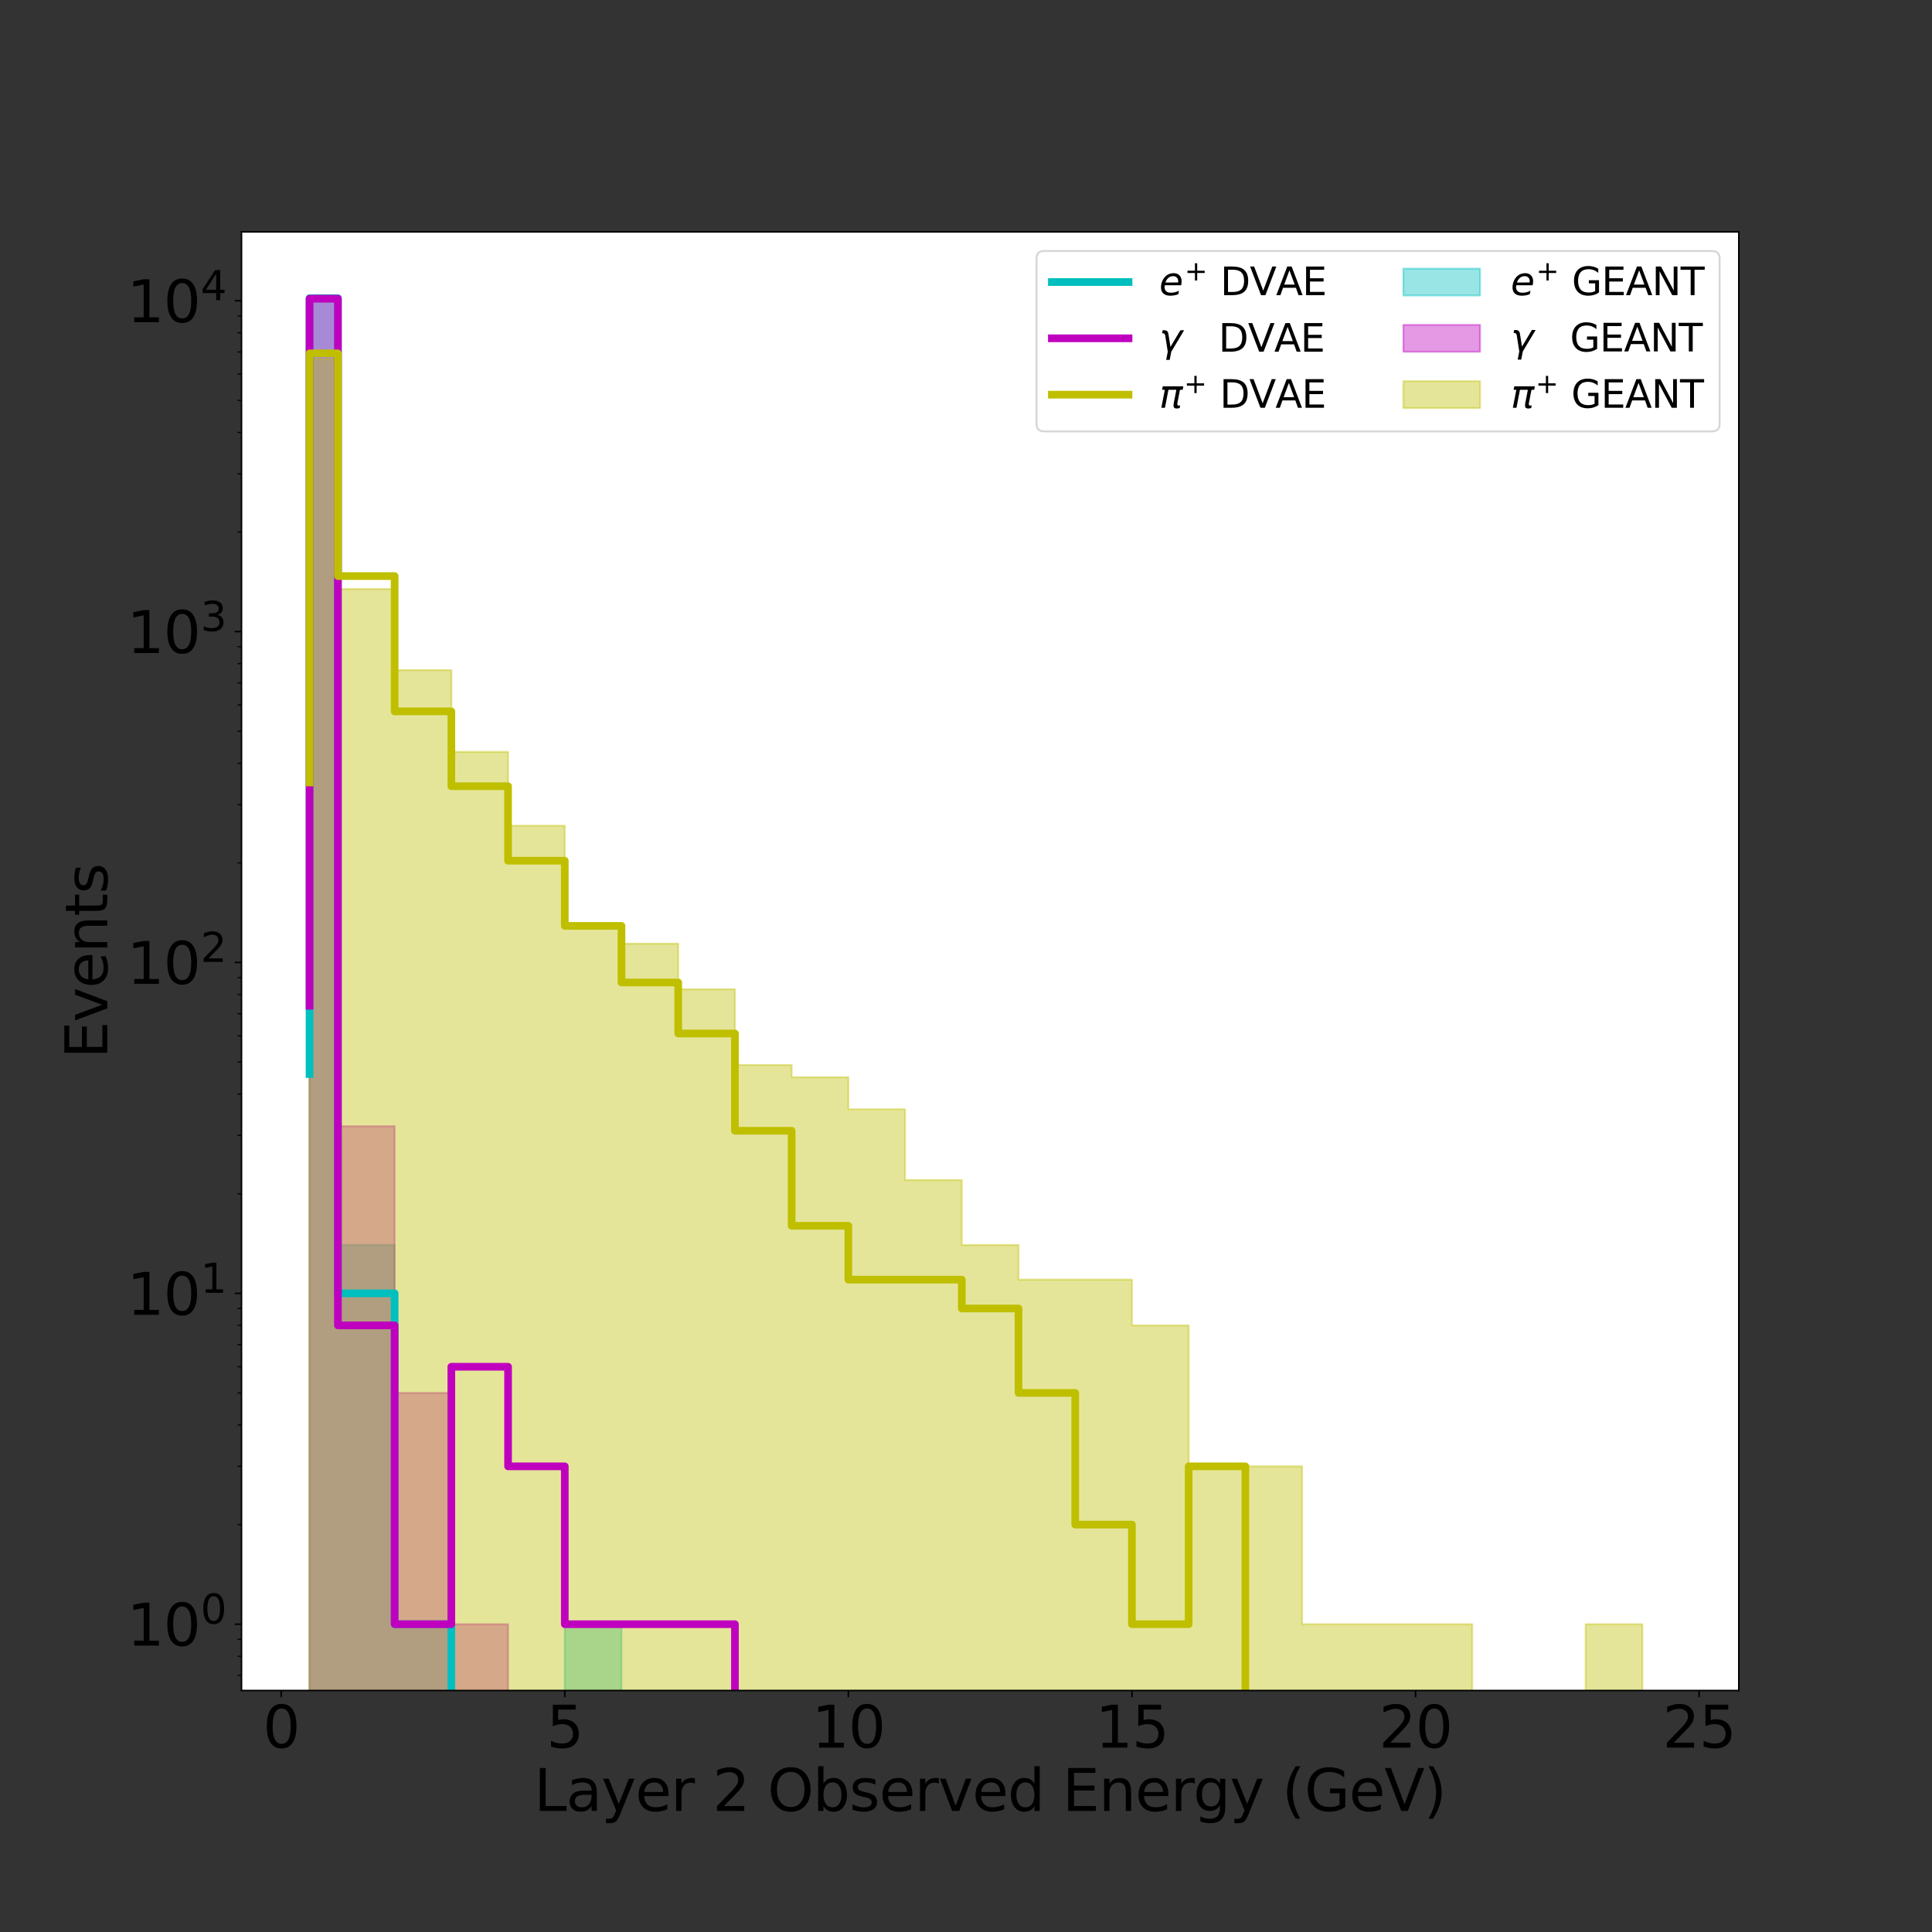 <?xml version="1.0" encoding="utf-8" standalone="no"?>
<!DOCTYPE svg PUBLIC "-//W3C//DTD SVG 1.1//EN"
  "http://www.w3.org/Graphics/SVG/1.1/DTD/svg11.dtd">
<svg height="1008pt" version="1.1" viewBox="0 0 1008 1008" width="1008pt" xmlns="http://www.w3.org/2000/svg" xmlns:xlink="http://www.w3.org/1999/xlink">
 <rect x="0" y="0" width="1008" height="1008" fill="#333333" stroke="none"/>
 <defs>
  <style type="text/css">*{stroke-linecap:butt;stroke-linejoin:round;}</style>
 </defs>
 <g id="figure_1">
  <g id="patch_1">
   <path d="M 0 1008 
L 1008 1008 
L 1008 0 
L 0 0 
z
" style="fill:none;"/>
  </g>
  <g id="axes_1">
   <g id="patch_2">
    <path d="M 126 882 
L 907.2 882 
L 907.2 120.96 
L 126 120.96 
z
" style="fill:#ffffff;"/>
   </g>
   <g id="PolyCollection_1">
    <path clip-path="url(#p65c994b38b)" d="M 161.509 173471.159 
L 161.509 173471.159 
L 161.509 173471.159 
L 161.509 157.032 
L 176.305 157.032 
L 176.305 649.558 
L 205.895 649.558 
L 205.895 847.407 
L 235.486 847.407 
L 235.486 173471.159 
L 265.077 173471.159 
L 265.077 173471.159 
L 294.668 173471.159 
L 294.668 847.407 
L 324.259 847.407 
L 324.259 173471.159 
L 353.85 173471.159 
L 353.85 173471.159 
L 383.441 173471.159 
L 383.441 173471.159 
L 413.032 173471.159 
L 413.032 173471.159 
L 442.623 173471.159 
L 442.623 173471.159 
L 472.214 173471.159 
L 472.214 173471.159 
L 501.805 173471.159 
L 501.805 173471.159 
L 531.395 173471.159 
L 531.395 173471.159 
L 560.986 173471.159 
L 560.986 173471.159 
L 590.577 173471.159 
L 590.577 173471.159 
L 620.168 173471.159 
L 620.168 173471.159 
L 649.759 173471.159 
L 649.759 173471.159 
L 679.35 173471.159 
L 679.35 173471.159 
L 708.941 173471.159 
L 708.941 173471.159 
L 738.532 173471.159 
L 738.532 173471.159 
L 768.123 173471.159 
L 768.123 173471.159 
L 797.714 173471.159 
L 797.714 173471.159 
L 827.305 173471.159 
L 827.305 173471.159 
L 856.895 173471.159 
L 856.895 173471.159 
L 871.691 173471.159 
L 871.691 173471.159 
L 871.691 173471.159 
L 871.691 173471.159 
L 871.691 173471.159 
L 871.691 173471.159 
L 871.691 173471.159 
L 856.895 173471.159 
L 856.895 173471.159 
L 827.305 173471.159 
L 827.305 173471.159 
L 797.714 173471.159 
L 797.714 173471.159 
L 768.123 173471.159 
L 768.123 173471.159 
L 738.532 173471.159 
L 738.532 173471.159 
L 708.941 173471.159 
L 708.941 173471.159 
L 679.35 173471.159 
L 679.35 173471.159 
L 649.759 173471.159 
L 649.759 173471.159 
L 620.168 173471.159 
L 620.168 173471.159 
L 590.577 173471.159 
L 590.577 173471.159 
L 560.986 173471.159 
L 560.986 173471.159 
L 531.395 173471.159 
L 531.395 173471.159 
L 501.805 173471.159 
L 501.805 173471.159 
L 472.214 173471.159 
L 472.214 173471.159 
L 442.623 173471.159 
L 442.623 173471.159 
L 413.032 173471.159 
L 413.032 173471.159 
L 383.441 173471.159 
L 383.441 173471.159 
L 353.85 173471.159 
L 353.85 173471.159 
L 324.259 173471.159 
L 324.259 173471.159 
L 294.668 173471.159 
L 294.668 173471.159 
L 265.077 173471.159 
L 265.077 173471.159 
L 235.486 173471.159 
L 235.486 173471.159 
L 205.895 173471.159 
L 205.895 173471.159 
L 176.305 173471.159 
L 176.305 173471.159 
L 161.509 173471.159 
L 161.509 173471.159 
L 161.509 173471.159 
z
" style="fill:#00bfbf;fill-opacity:0.4;stroke:#00bfbf;stroke-opacity:0.4;"/>
   </g>
   <g id="PolyCollection_2">
    <path clip-path="url(#p65c994b38b)" d="M 161.509 173471.159 
L 161.509 173471.159 
L 161.509 173471.159 
L 161.509 157.198 
L 176.305 157.198 
L 176.305 587.583 
L 205.895 587.583 
L 205.895 726.748 
L 235.486 726.748 
L 235.486 847.407 
L 265.077 847.407 
L 265.077 173471.159 
L 294.668 173471.159 
L 294.668 173471.159 
L 324.259 173471.159 
L 324.259 173471.159 
L 353.85 173471.159 
L 353.85 173471.159 
L 383.441 173471.159 
L 383.441 173471.159 
L 413.032 173471.159 
L 413.032 173471.159 
L 442.623 173471.159 
L 442.623 173471.159 
L 472.214 173471.159 
L 472.214 173471.159 
L 501.805 173471.159 
L 501.805 173471.159 
L 531.395 173471.159 
L 531.395 173471.159 
L 560.986 173471.159 
L 560.986 173471.159 
L 590.577 173471.159 
L 590.577 173471.159 
L 620.168 173471.159 
L 620.168 173471.159 
L 649.759 173471.159 
L 649.759 173471.159 
L 679.35 173471.159 
L 679.35 173471.159 
L 708.941 173471.159 
L 708.941 173471.159 
L 738.532 173471.159 
L 738.532 173471.159 
L 768.123 173471.159 
L 768.123 173471.159 
L 797.714 173471.159 
L 797.714 173471.159 
L 827.305 173471.159 
L 827.305 173471.159 
L 856.895 173471.159 
L 856.895 173471.159 
L 871.691 173471.159 
L 871.691 173471.159 
L 871.691 173471.159 
L 871.691 173471.159 
L 871.691 173471.159 
L 871.691 173471.159 
L 871.691 173471.159 
L 856.895 173471.159 
L 856.895 173471.159 
L 827.305 173471.159 
L 827.305 173471.159 
L 797.714 173471.159 
L 797.714 173471.159 
L 768.123 173471.159 
L 768.123 173471.159 
L 738.532 173471.159 
L 738.532 173471.159 
L 708.941 173471.159 
L 708.941 173471.159 
L 679.35 173471.159 
L 679.35 173471.159 
L 649.759 173471.159 
L 649.759 173471.159 
L 620.168 173471.159 
L 620.168 173471.159 
L 590.577 173471.159 
L 590.577 173471.159 
L 560.986 173471.159 
L 560.986 173471.159 
L 531.395 173471.159 
L 531.395 173471.159 
L 501.805 173471.159 
L 501.805 173471.159 
L 472.214 173471.159 
L 472.214 173471.159 
L 442.623 173471.159 
L 442.623 173471.159 
L 413.032 173471.159 
L 413.032 173471.159 
L 383.441 173471.159 
L 383.441 173471.159 
L 353.85 173471.159 
L 353.85 173471.159 
L 324.259 173471.159 
L 324.259 173471.159 
L 294.668 173471.159 
L 294.668 173471.159 
L 265.077 173471.159 
L 265.077 173471.159 
L 235.486 173471.159 
L 235.486 173471.159 
L 205.895 173471.159 
L 205.895 173471.159 
L 176.305 173471.159 
L 176.305 173471.159 
L 161.509 173471.159 
L 161.509 173471.159 
L 161.509 173471.159 
z
" style="fill:#bf00bf;fill-opacity:0.4;stroke:#bf00bf;stroke-opacity:0.4;"/>
   </g>
   <g id="PolyCollection_3">
    <path clip-path="url(#p65c994b38b)" d="M 161.509 173471.159 
L 161.509 173471.159 
L 161.509 173471.159 
L 161.509 187.329 
L 176.305 187.329 
L 176.305 307.315 
L 205.895 307.315 
L 205.895 349.619 
L 235.486 349.619 
L 235.486 392.287 
L 265.077 392.287 
L 265.077 430.814 
L 294.668 430.814 
L 294.668 482.49 
L 324.259 482.49 
L 324.259 492.337 
L 353.85 492.337 
L 353.85 516.129 
L 383.441 516.129 
L 383.441 555.639 
L 413.032 555.639 
L 413.032 562.024 
L 442.623 562.024 
L 442.623 578.752 
L 472.214 578.752 
L 472.214 615.673 
L 501.805 615.673 
L 501.805 649.558 
L 531.395 649.558 
L 531.395 667.638 
L 560.986 667.638 
L 560.986 667.638 
L 590.577 667.638 
L 590.577 691.512 
L 620.168 691.512 
L 620.168 765.045 
L 649.759 765.045 
L 649.759 765.045 
L 679.35 765.045 
L 679.35 847.407 
L 708.941 847.407 
L 708.941 847.407 
L 738.532 847.407 
L 738.532 847.407 
L 768.123 847.407 
L 768.123 173471.159 
L 797.714 173471.159 
L 797.714 173471.159 
L 827.305 173471.159 
L 827.305 847.407 
L 856.895 847.407 
L 856.895 173471.159 
L 871.691 173471.159 
L 871.691 173471.159 
L 871.691 173471.159 
L 871.691 173471.159 
L 871.691 173471.159 
L 871.691 173471.159 
L 871.691 173471.159 
L 856.895 173471.159 
L 856.895 173471.159 
L 827.305 173471.159 
L 827.305 173471.159 
L 797.714 173471.159 
L 797.714 173471.159 
L 768.123 173471.159 
L 768.123 173471.159 
L 738.532 173471.159 
L 738.532 173471.159 
L 708.941 173471.159 
L 708.941 173471.159 
L 679.35 173471.159 
L 679.35 173471.159 
L 649.759 173471.159 
L 649.759 173471.159 
L 620.168 173471.159 
L 620.168 173471.159 
L 590.577 173471.159 
L 590.577 173471.159 
L 560.986 173471.159 
L 560.986 173471.159 
L 531.395 173471.159 
L 531.395 173471.159 
L 501.805 173471.159 
L 501.805 173471.159 
L 472.214 173471.159 
L 472.214 173471.159 
L 442.623 173471.159 
L 442.623 173471.159 
L 413.032 173471.159 
L 413.032 173471.159 
L 383.441 173471.159 
L 383.441 173471.159 
L 353.85 173471.159 
L 353.85 173471.159 
L 324.259 173471.159 
L 324.259 173471.159 
L 294.668 173471.159 
L 294.668 173471.159 
L 265.077 173471.159 
L 265.077 173471.159 
L 235.486 173471.159 
L 235.486 173471.159 
L 205.895 173471.159 
L 205.895 173471.159 
L 176.305 173471.159 
L 176.305 173471.159 
L 161.509 173471.159 
L 161.509 173471.159 
L 161.509 173471.159 
z
" style="fill:#bfbf00;fill-opacity:0.4;stroke:#bfbf00;stroke-opacity:0.4;"/>
   </g>
   <g id="matplotlib.axis_1">
    <g id="xtick_1">
     <g id="line2d_1">
      <defs>
       <path d="M 0 0 
L 0 3.5 
" id="m368db0ee01" style="stroke:#000000;stroke-width:0.8;"/>
      </defs>
      <g>
       <use style="stroke:#000000;stroke-width:0.8;" x="146.714" xlink:href="#m368db0ee01" y="882"/>
      </g>
     </g>
     <g id="text_1">
      <!-- 0 -->
      <g transform="translate(137.17 911.795)scale(0.3 -0.3)">
       <defs>
        <path d="M 2034 4250 
Q 1547 4250 1301 3770 
Q 1056 3291 1056 2328 
Q 1056 1369 1301 889 
Q 1547 409 2034 409 
Q 2525 409 2770 889 
Q 3016 1369 3016 2328 
Q 3016 3291 2770 3770 
Q 2525 4250 2034 4250 
z
M 2034 4750 
Q 2819 4750 3233 4129 
Q 3647 3509 3647 2328 
Q 3647 1150 3233 529 
Q 2819 -91 2034 -91 
Q 1250 -91 836 529 
Q 422 1150 422 2328 
Q 422 3509 836 4129 
Q 1250 4750 2034 4750 
z
" id="DejaVuSans-30" transform="scale(0.016)"/>
       </defs>
       <use xlink:href="#DejaVuSans-30"/>
      </g>
     </g>
    </g>
    <g id="xtick_2">
     <g id="line2d_2">
      <g>
       <use style="stroke:#000000;stroke-width:0.8;" x="294.668" xlink:href="#m368db0ee01" y="882"/>
      </g>
     </g>
     <g id="text_2">
      <!-- 5 -->
      <g transform="translate(285.124 911.795)scale(0.3 -0.3)">
       <defs>
        <path d="M 691 4666 
L 3169 4666 
L 3169 4134 
L 1269 4134 
L 1269 2991 
Q 1406 3038 1543 3061 
Q 1681 3084 1819 3084 
Q 2600 3084 3056 2656 
Q 3513 2228 3513 1497 
Q 3513 744 3044 326 
Q 2575 -91 1722 -91 
Q 1428 -91 1123 -41 
Q 819 9 494 109 
L 494 744 
Q 775 591 1075 516 
Q 1375 441 1709 441 
Q 2250 441 2565 725 
Q 2881 1009 2881 1497 
Q 2881 1984 2565 2268 
Q 2250 2553 1709 2553 
Q 1456 2553 1204 2497 
Q 953 2441 691 2322 
L 691 4666 
z
" id="DejaVuSans-35" transform="scale(0.016)"/>
       </defs>
       <use xlink:href="#DejaVuSans-35"/>
      </g>
     </g>
    </g>
    <g id="xtick_3">
     <g id="line2d_3">
      <g>
       <use style="stroke:#000000;stroke-width:0.8;" x="442.623" xlink:href="#m368db0ee01" y="882"/>
      </g>
     </g>
     <g id="text_3">
      <!-- 10 -->
      <g transform="translate(423.535 911.795)scale(0.3 -0.3)">
       <defs>
        <path d="M 794 531 
L 1825 531 
L 1825 4091 
L 703 3866 
L 703 4441 
L 1819 4666 
L 2450 4666 
L 2450 531 
L 3481 531 
L 3481 0 
L 794 0 
L 794 531 
z
" id="DejaVuSans-31" transform="scale(0.016)"/>
       </defs>
       <use xlink:href="#DejaVuSans-31"/>
       <use x="63.623" xlink:href="#DejaVuSans-30"/>
      </g>
     </g>
    </g>
    <g id="xtick_4">
     <g id="line2d_4">
      <g>
       <use style="stroke:#000000;stroke-width:0.8;" x="590.577" xlink:href="#m368db0ee01" y="882"/>
      </g>
     </g>
     <g id="text_4">
      <!-- 15 -->
      <g transform="translate(571.49 911.795)scale(0.3 -0.3)">
       <use xlink:href="#DejaVuSans-31"/>
       <use x="63.623" xlink:href="#DejaVuSans-35"/>
      </g>
     </g>
    </g>
    <g id="xtick_5">
     <g id="line2d_5">
      <g>
       <use style="stroke:#000000;stroke-width:0.8;" x="738.532" xlink:href="#m368db0ee01" y="882"/>
      </g>
     </g>
     <g id="text_5">
      <!-- 20 -->
      <g transform="translate(719.444 911.795)scale(0.3 -0.3)">
       <defs>
        <path d="M 1228 531 
L 3431 531 
L 3431 0 
L 469 0 
L 469 531 
Q 828 903 1448 1529 
Q 2069 2156 2228 2338 
Q 2531 2678 2651 2914 
Q 2772 3150 2772 3378 
Q 2772 3750 2511 3984 
Q 2250 4219 1831 4219 
Q 1534 4219 1204 4116 
Q 875 4013 500 3803 
L 500 4441 
Q 881 4594 1212 4672 
Q 1544 4750 1819 4750 
Q 2544 4750 2975 4387 
Q 3406 4025 3406 3419 
Q 3406 3131 3298 2873 
Q 3191 2616 2906 2266 
Q 2828 2175 2409 1742 
Q 1991 1309 1228 531 
z
" id="DejaVuSans-32" transform="scale(0.016)"/>
       </defs>
       <use xlink:href="#DejaVuSans-32"/>
       <use x="63.623" xlink:href="#DejaVuSans-30"/>
      </g>
     </g>
    </g>
    <g id="xtick_6">
     <g id="line2d_6">
      <g>
       <use style="stroke:#000000;stroke-width:0.8;" x="886.486" xlink:href="#m368db0ee01" y="882"/>
      </g>
     </g>
     <g id="text_6">
      <!-- 25 -->
      <g transform="translate(867.399 911.795)scale(0.3 -0.3)">
       <use xlink:href="#DejaVuSans-32"/>
       <use x="63.623" xlink:href="#DejaVuSans-35"/>
      </g>
     </g>
    </g>
    <g id="text_7">
     <!-- Layer 2 Observed Energy (GeV) -->
     <g transform="translate(278.655 944.83)scale(0.3 -0.3)">
      <defs>
       <path d="M 628 4666 
L 1259 4666 
L 1259 531 
L 3531 531 
L 3531 0 
L 628 0 
L 628 4666 
z
" id="DejaVuSans-4c" transform="scale(0.016)"/>
       <path d="M 2194 1759 
Q 1497 1759 1228 1600 
Q 959 1441 959 1056 
Q 959 750 1161 570 
Q 1363 391 1709 391 
Q 2188 391 2477 730 
Q 2766 1069 2766 1631 
L 2766 1759 
L 2194 1759 
z
M 3341 1997 
L 3341 0 
L 2766 0 
L 2766 531 
Q 2569 213 2275 61 
Q 1981 -91 1556 -91 
Q 1019 -91 701 211 
Q 384 513 384 1019 
Q 384 1609 779 1909 
Q 1175 2209 1959 2209 
L 2766 2209 
L 2766 2266 
Q 2766 2663 2505 2880 
Q 2244 3097 1772 3097 
Q 1472 3097 1187 3025 
Q 903 2953 641 2809 
L 641 3341 
Q 956 3463 1253 3523 
Q 1550 3584 1831 3584 
Q 2591 3584 2966 3190 
Q 3341 2797 3341 1997 
z
" id="DejaVuSans-61" transform="scale(0.016)"/>
       <path d="M 2059 -325 
Q 1816 -950 1584 -1140 
Q 1353 -1331 966 -1331 
L 506 -1331 
L 506 -850 
L 844 -850 
Q 1081 -850 1212 -737 
Q 1344 -625 1503 -206 
L 1606 56 
L 191 3500 
L 800 3500 
L 1894 763 
L 2988 3500 
L 3597 3500 
L 2059 -325 
z
" id="DejaVuSans-79" transform="scale(0.016)"/>
       <path d="M 3597 1894 
L 3597 1613 
L 953 1613 
Q 991 1019 1311 708 
Q 1631 397 2203 397 
Q 2534 397 2845 478 
Q 3156 559 3463 722 
L 3463 178 
Q 3153 47 2828 -22 
Q 2503 -91 2169 -91 
Q 1331 -91 842 396 
Q 353 884 353 1716 
Q 353 2575 817 3079 
Q 1281 3584 2069 3584 
Q 2775 3584 3186 3129 
Q 3597 2675 3597 1894 
z
M 3022 2063 
Q 3016 2534 2758 2815 
Q 2500 3097 2075 3097 
Q 1594 3097 1305 2825 
Q 1016 2553 972 2059 
L 3022 2063 
z
" id="DejaVuSans-65" transform="scale(0.016)"/>
       <path d="M 2631 2963 
Q 2534 3019 2420 3045 
Q 2306 3072 2169 3072 
Q 1681 3072 1420 2755 
Q 1159 2438 1159 1844 
L 1159 0 
L 581 0 
L 581 3500 
L 1159 3500 
L 1159 2956 
Q 1341 3275 1631 3429 
Q 1922 3584 2338 3584 
Q 2397 3584 2469 3576 
Q 2541 3569 2628 3553 
L 2631 2963 
z
" id="DejaVuSans-72" transform="scale(0.016)"/>
       <path id="DejaVuSans-20" transform="scale(0.016)"/>
       <path d="M 2522 4238 
Q 1834 4238 1429 3725 
Q 1025 3213 1025 2328 
Q 1025 1447 1429 934 
Q 1834 422 2522 422 
Q 3209 422 3611 934 
Q 4013 1447 4013 2328 
Q 4013 3213 3611 3725 
Q 3209 4238 2522 4238 
z
M 2522 4750 
Q 3503 4750 4090 4092 
Q 4678 3434 4678 2328 
Q 4678 1225 4090 567 
Q 3503 -91 2522 -91 
Q 1538 -91 948 565 
Q 359 1222 359 2328 
Q 359 3434 948 4092 
Q 1538 4750 2522 4750 
z
" id="DejaVuSans-4f" transform="scale(0.016)"/>
       <path d="M 3116 1747 
Q 3116 2381 2855 2742 
Q 2594 3103 2138 3103 
Q 1681 3103 1420 2742 
Q 1159 2381 1159 1747 
Q 1159 1113 1420 752 
Q 1681 391 2138 391 
Q 2594 391 2855 752 
Q 3116 1113 3116 1747 
z
M 1159 2969 
Q 1341 3281 1617 3432 
Q 1894 3584 2278 3584 
Q 2916 3584 3314 3078 
Q 3713 2572 3713 1747 
Q 3713 922 3314 415 
Q 2916 -91 2278 -91 
Q 1894 -91 1617 61 
Q 1341 213 1159 525 
L 1159 0 
L 581 0 
L 581 4863 
L 1159 4863 
L 1159 2969 
z
" id="DejaVuSans-62" transform="scale(0.016)"/>
       <path d="M 2834 3397 
L 2834 2853 
Q 2591 2978 2328 3040 
Q 2066 3103 1784 3103 
Q 1356 3103 1142 2972 
Q 928 2841 928 2578 
Q 928 2378 1081 2264 
Q 1234 2150 1697 2047 
L 1894 2003 
Q 2506 1872 2764 1633 
Q 3022 1394 3022 966 
Q 3022 478 2636 193 
Q 2250 -91 1575 -91 
Q 1294 -91 989 -36 
Q 684 19 347 128 
L 347 722 
Q 666 556 975 473 
Q 1284 391 1588 391 
Q 1994 391 2212 530 
Q 2431 669 2431 922 
Q 2431 1156 2273 1281 
Q 2116 1406 1581 1522 
L 1381 1569 
Q 847 1681 609 1914 
Q 372 2147 372 2553 
Q 372 3047 722 3315 
Q 1072 3584 1716 3584 
Q 2034 3584 2315 3537 
Q 2597 3491 2834 3397 
z
" id="DejaVuSans-73" transform="scale(0.016)"/>
       <path d="M 191 3500 
L 800 3500 
L 1894 563 
L 2988 3500 
L 3597 3500 
L 2284 0 
L 1503 0 
L 191 3500 
z
" id="DejaVuSans-76" transform="scale(0.016)"/>
       <path d="M 2906 2969 
L 2906 4863 
L 3481 4863 
L 3481 0 
L 2906 0 
L 2906 525 
Q 2725 213 2448 61 
Q 2172 -91 1784 -91 
Q 1150 -91 751 415 
Q 353 922 353 1747 
Q 353 2572 751 3078 
Q 1150 3584 1784 3584 
Q 2172 3584 2448 3432 
Q 2725 3281 2906 2969 
z
M 947 1747 
Q 947 1113 1208 752 
Q 1469 391 1925 391 
Q 2381 391 2643 752 
Q 2906 1113 2906 1747 
Q 2906 2381 2643 2742 
Q 2381 3103 1925 3103 
Q 1469 3103 1208 2742 
Q 947 2381 947 1747 
z
" id="DejaVuSans-64" transform="scale(0.016)"/>
       <path d="M 628 4666 
L 3578 4666 
L 3578 4134 
L 1259 4134 
L 1259 2753 
L 3481 2753 
L 3481 2222 
L 1259 2222 
L 1259 531 
L 3634 531 
L 3634 0 
L 628 0 
L 628 4666 
z
" id="DejaVuSans-45" transform="scale(0.016)"/>
       <path d="M 3513 2113 
L 3513 0 
L 2938 0 
L 2938 2094 
Q 2938 2591 2744 2837 
Q 2550 3084 2163 3084 
Q 1697 3084 1428 2787 
Q 1159 2491 1159 1978 
L 1159 0 
L 581 0 
L 581 3500 
L 1159 3500 
L 1159 2956 
Q 1366 3272 1645 3428 
Q 1925 3584 2291 3584 
Q 2894 3584 3203 3211 
Q 3513 2838 3513 2113 
z
" id="DejaVuSans-6e" transform="scale(0.016)"/>
       <path d="M 2906 1791 
Q 2906 2416 2648 2759 
Q 2391 3103 1925 3103 
Q 1463 3103 1205 2759 
Q 947 2416 947 1791 
Q 947 1169 1205 825 
Q 1463 481 1925 481 
Q 2391 481 2648 825 
Q 2906 1169 2906 1791 
z
M 3481 434 
Q 3481 -459 3084 -895 
Q 2688 -1331 1869 -1331 
Q 1566 -1331 1297 -1286 
Q 1028 -1241 775 -1147 
L 775 -588 
Q 1028 -725 1275 -790 
Q 1522 -856 1778 -856 
Q 2344 -856 2625 -561 
Q 2906 -266 2906 331 
L 2906 616 
Q 2728 306 2450 153 
Q 2172 0 1784 0 
Q 1141 0 747 490 
Q 353 981 353 1791 
Q 353 2603 747 3093 
Q 1141 3584 1784 3584 
Q 2172 3584 2450 3431 
Q 2728 3278 2906 2969 
L 2906 3500 
L 3481 3500 
L 3481 434 
z
" id="DejaVuSans-67" transform="scale(0.016)"/>
       <path d="M 1984 4856 
Q 1566 4138 1362 3434 
Q 1159 2731 1159 2009 
Q 1159 1288 1364 580 
Q 1569 -128 1984 -844 
L 1484 -844 
Q 1016 -109 783 600 
Q 550 1309 550 2009 
Q 550 2706 781 3412 
Q 1013 4119 1484 4856 
L 1984 4856 
z
" id="DejaVuSans-28" transform="scale(0.016)"/>
       <path d="M 3809 666 
L 3809 1919 
L 2778 1919 
L 2778 2438 
L 4434 2438 
L 4434 434 
Q 4069 175 3628 42 
Q 3188 -91 2688 -91 
Q 1594 -91 976 548 
Q 359 1188 359 2328 
Q 359 3472 976 4111 
Q 1594 4750 2688 4750 
Q 3144 4750 3555 4637 
Q 3966 4525 4313 4306 
L 4313 3634 
Q 3963 3931 3569 4081 
Q 3175 4231 2741 4231 
Q 1884 4231 1454 3753 
Q 1025 3275 1025 2328 
Q 1025 1384 1454 906 
Q 1884 428 2741 428 
Q 3075 428 3337 486 
Q 3600 544 3809 666 
z
" id="DejaVuSans-47" transform="scale(0.016)"/>
       <path d="M 1831 0 
L 50 4666 
L 709 4666 
L 2188 738 
L 3669 4666 
L 4325 4666 
L 2547 0 
L 1831 0 
z
" id="DejaVuSans-56" transform="scale(0.016)"/>
       <path d="M 513 4856 
L 1013 4856 
Q 1481 4119 1714 3412 
Q 1947 2706 1947 2009 
Q 1947 1309 1714 600 
Q 1481 -109 1013 -844 
L 513 -844 
Q 928 -128 1133 580 
Q 1338 1288 1338 2009 
Q 1338 2731 1133 3434 
Q 928 4138 513 4856 
z
" id="DejaVuSans-29" transform="scale(0.016)"/>
      </defs>
      <use xlink:href="#DejaVuSans-4c"/>
      <use x="55.713" xlink:href="#DejaVuSans-61"/>
      <use x="116.992" xlink:href="#DejaVuSans-79"/>
      <use x="176.172" xlink:href="#DejaVuSans-65"/>
      <use x="237.695" xlink:href="#DejaVuSans-72"/>
      <use x="278.809" xlink:href="#DejaVuSans-20"/>
      <use x="310.596" xlink:href="#DejaVuSans-32"/>
      <use x="374.219" xlink:href="#DejaVuSans-20"/>
      <use x="406.006" xlink:href="#DejaVuSans-4f"/>
      <use x="484.717" xlink:href="#DejaVuSans-62"/>
      <use x="548.193" xlink:href="#DejaVuSans-73"/>
      <use x="600.293" xlink:href="#DejaVuSans-65"/>
      <use x="661.816" xlink:href="#DejaVuSans-72"/>
      <use x="702.93" xlink:href="#DejaVuSans-76"/>
      <use x="762.109" xlink:href="#DejaVuSans-65"/>
      <use x="823.633" xlink:href="#DejaVuSans-64"/>
      <use x="887.109" xlink:href="#DejaVuSans-20"/>
      <use x="918.896" xlink:href="#DejaVuSans-45"/>
      <use x="982.08" xlink:href="#DejaVuSans-6e"/>
      <use x="1045.459" xlink:href="#DejaVuSans-65"/>
      <use x="1106.982" xlink:href="#DejaVuSans-72"/>
      <use x="1146.346" xlink:href="#DejaVuSans-67"/>
      <use x="1209.822" xlink:href="#DejaVuSans-79"/>
      <use x="1269.002" xlink:href="#DejaVuSans-20"/>
      <use x="1300.789" xlink:href="#DejaVuSans-28"/>
      <use x="1339.803" xlink:href="#DejaVuSans-47"/>
      <use x="1417.293" xlink:href="#DejaVuSans-65"/>
      <use x="1478.816" xlink:href="#DejaVuSans-56"/>
      <use x="1547.225" xlink:href="#DejaVuSans-29"/>
     </g>
    </g>
   </g>
   <g id="matplotlib.axis_2">
    <g id="ytick_1">
     <g id="line2d_7">
      <defs>
       <path d="M 0 0 
L -3.5 0 
" id="m7fce943273" style="stroke:#000000;stroke-width:0.8;"/>
      </defs>
      <g>
       <use style="stroke:#000000;stroke-width:0.8;" x="126" xlink:href="#m7fce943273" y="847.407"/>
      </g>
     </g>
     <g id="text_8">
      <!-- $\mathdefault{10^{0}}$ -->
      <g transform="translate(66.2 858.805)scale(0.3 -0.3)">
       <use transform="translate(0 0.766)" xlink:href="#DejaVuSans-31"/>
       <use transform="translate(63.623 0.766)" xlink:href="#DejaVuSans-30"/>
       <use transform="translate(128.203 39.047)scale(0.7)" xlink:href="#DejaVuSans-30"/>
      </g>
     </g>
    </g>
    <g id="ytick_2">
     <g id="line2d_8">
      <g>
       <use style="stroke:#000000;stroke-width:0.8;" x="126" xlink:href="#m7fce943273" y="674.784"/>
      </g>
     </g>
     <g id="text_9">
      <!-- $\mathdefault{10^{1}}$ -->
      <g transform="translate(66.2 686.181)scale(0.3 -0.3)">
       <use transform="translate(0 0.684)" xlink:href="#DejaVuSans-31"/>
       <use transform="translate(63.623 0.684)" xlink:href="#DejaVuSans-30"/>
       <use transform="translate(128.203 38.966)scale(0.7)" xlink:href="#DejaVuSans-31"/>
      </g>
     </g>
    </g>
    <g id="ytick_3">
     <g id="line2d_9">
      <g>
       <use style="stroke:#000000;stroke-width:0.8;" x="126" xlink:href="#m7fce943273" y="502.16"/>
      </g>
     </g>
     <g id="text_10">
      <!-- $\mathdefault{10^{2}}$ -->
      <g transform="translate(66.2 513.557)scale(0.3 -0.3)">
       <use transform="translate(0 0.766)" xlink:href="#DejaVuSans-31"/>
       <use transform="translate(63.623 0.766)" xlink:href="#DejaVuSans-30"/>
       <use transform="translate(128.203 39.047)scale(0.7)" xlink:href="#DejaVuSans-32"/>
      </g>
     </g>
    </g>
    <g id="ytick_4">
     <g id="line2d_10">
      <g>
       <use style="stroke:#000000;stroke-width:0.8;" x="126" xlink:href="#m7fce943273" y="329.536"/>
      </g>
     </g>
     <g id="text_11">
      <!-- $\mathdefault{10^{3}}$ -->
      <g transform="translate(66.2 340.934)scale(0.3 -0.3)">
       <defs>
        <path d="M 2597 2516 
Q 3050 2419 3304 2112 
Q 3559 1806 3559 1356 
Q 3559 666 3084 287 
Q 2609 -91 1734 -91 
Q 1441 -91 1130 -33 
Q 819 25 488 141 
L 488 750 
Q 750 597 1062 519 
Q 1375 441 1716 441 
Q 2309 441 2620 675 
Q 2931 909 2931 1356 
Q 2931 1769 2642 2001 
Q 2353 2234 1838 2234 
L 1294 2234 
L 1294 2753 
L 1863 2753 
Q 2328 2753 2575 2939 
Q 2822 3125 2822 3475 
Q 2822 3834 2567 4026 
Q 2313 4219 1838 4219 
Q 1578 4219 1281 4162 
Q 984 4106 628 3988 
L 628 4550 
Q 988 4650 1302 4700 
Q 1616 4750 1894 4750 
Q 2613 4750 3031 4423 
Q 3450 4097 3450 3541 
Q 3450 3153 3228 2886 
Q 3006 2619 2597 2516 
z
" id="DejaVuSans-33" transform="scale(0.016)"/>
       </defs>
       <use transform="translate(0 0.766)" xlink:href="#DejaVuSans-31"/>
       <use transform="translate(63.623 0.766)" xlink:href="#DejaVuSans-30"/>
       <use transform="translate(128.203 39.047)scale(0.7)" xlink:href="#DejaVuSans-33"/>
      </g>
     </g>
    </g>
    <g id="ytick_5">
     <g id="line2d_11">
      <g>
       <use style="stroke:#000000;stroke-width:0.8;" x="126" xlink:href="#m7fce943273" y="156.912"/>
      </g>
     </g>
     <g id="text_12">
      <!-- $\mathdefault{10^{4}}$ -->
      <g transform="translate(66.2 168.31)scale(0.3 -0.3)">
       <defs>
        <path d="M 2419 4116 
L 825 1625 
L 2419 1625 
L 2419 4116 
z
M 2253 4666 
L 3047 4666 
L 3047 1625 
L 3713 1625 
L 3713 1100 
L 3047 1100 
L 3047 0 
L 2419 0 
L 2419 1100 
L 313 1100 
L 313 1709 
L 2253 4666 
z
" id="DejaVuSans-34" transform="scale(0.016)"/>
       </defs>
       <use transform="translate(0 0.684)" xlink:href="#DejaVuSans-31"/>
       <use transform="translate(63.623 0.684)" xlink:href="#DejaVuSans-30"/>
       <use transform="translate(128.203 38.966)scale(0.7)" xlink:href="#DejaVuSans-34"/>
      </g>
     </g>
    </g>
    <g id="ytick_6">
     <g id="line2d_12">
      <defs>
       <path d="M 0 0 
L -2 0 
" id="m6c7c1e8786" style="stroke:#000000;stroke-width:0.6;"/>
      </defs>
      <g>
       <use style="stroke:#000000;stroke-width:0.6;" x="126" xlink:href="#m6c7c1e8786" y="874.147"/>
      </g>
     </g>
    </g>
    <g id="ytick_7">
     <g id="line2d_13">
      <g>
       <use style="stroke:#000000;stroke-width:0.6;" x="126" xlink:href="#m6c7c1e8786" y="864.136"/>
      </g>
     </g>
    </g>
    <g id="ytick_8">
     <g id="line2d_14">
      <g>
       <use style="stroke:#000000;stroke-width:0.6;" x="126" xlink:href="#m6c7c1e8786" y="855.306"/>
      </g>
     </g>
    </g>
    <g id="ytick_9">
     <g id="line2d_15">
      <g>
       <use style="stroke:#000000;stroke-width:0.6;" x="126" xlink:href="#m6c7c1e8786" y="795.442"/>
      </g>
     </g>
    </g>
    <g id="ytick_10">
     <g id="line2d_16">
      <g>
       <use style="stroke:#000000;stroke-width:0.6;" x="126" xlink:href="#m6c7c1e8786" y="765.045"/>
      </g>
     </g>
    </g>
    <g id="ytick_11">
     <g id="line2d_17">
      <g>
       <use style="stroke:#000000;stroke-width:0.6;" x="126" xlink:href="#m6c7c1e8786" y="743.477"/>
      </g>
     </g>
    </g>
    <g id="ytick_12">
     <g id="line2d_18">
      <g>
       <use style="stroke:#000000;stroke-width:0.6;" x="126" xlink:href="#m6c7c1e8786" y="726.748"/>
      </g>
     </g>
    </g>
    <g id="ytick_13">
     <g id="line2d_19">
      <g>
       <use style="stroke:#000000;stroke-width:0.6;" x="126" xlink:href="#m6c7c1e8786" y="713.08"/>
      </g>
     </g>
    </g>
    <g id="ytick_14">
     <g id="line2d_20">
      <g>
       <use style="stroke:#000000;stroke-width:0.6;" x="126" xlink:href="#m6c7c1e8786" y="701.523"/>
      </g>
     </g>
    </g>
    <g id="ytick_15">
     <g id="line2d_21">
      <g>
       <use style="stroke:#000000;stroke-width:0.6;" x="126" xlink:href="#m6c7c1e8786" y="691.512"/>
      </g>
     </g>
    </g>
    <g id="ytick_16">
     <g id="line2d_22">
      <g>
       <use style="stroke:#000000;stroke-width:0.6;" x="126" xlink:href="#m6c7c1e8786" y="682.682"/>
      </g>
     </g>
    </g>
    <g id="ytick_17">
     <g id="line2d_23">
      <g>
       <use style="stroke:#000000;stroke-width:0.6;" x="126" xlink:href="#m6c7c1e8786" y="622.819"/>
      </g>
     </g>
    </g>
    <g id="ytick_18">
     <g id="line2d_24">
      <g>
       <use style="stroke:#000000;stroke-width:0.6;" x="126" xlink:href="#m6c7c1e8786" y="592.421"/>
      </g>
     </g>
    </g>
    <g id="ytick_19">
     <g id="line2d_25">
      <g>
       <use style="stroke:#000000;stroke-width:0.6;" x="126" xlink:href="#m6c7c1e8786" y="570.854"/>
      </g>
     </g>
    </g>
    <g id="ytick_20">
     <g id="line2d_26">
      <g>
       <use style="stroke:#000000;stroke-width:0.6;" x="126" xlink:href="#m6c7c1e8786" y="554.125"/>
      </g>
     </g>
    </g>
    <g id="ytick_21">
     <g id="line2d_27">
      <g>
       <use style="stroke:#000000;stroke-width:0.6;" x="126" xlink:href="#m6c7c1e8786" y="540.456"/>
      </g>
     </g>
    </g>
    <g id="ytick_22">
     <g id="line2d_28">
      <g>
       <use style="stroke:#000000;stroke-width:0.6;" x="126" xlink:href="#m6c7c1e8786" y="528.9"/>
      </g>
     </g>
    </g>
    <g id="ytick_23">
     <g id="line2d_29">
      <g>
       <use style="stroke:#000000;stroke-width:0.6;" x="126" xlink:href="#m6c7c1e8786" y="518.889"/>
      </g>
     </g>
    </g>
    <g id="ytick_24">
     <g id="line2d_30">
      <g>
       <use style="stroke:#000000;stroke-width:0.6;" x="126" xlink:href="#m6c7c1e8786" y="510.059"/>
      </g>
     </g>
    </g>
    <g id="ytick_25">
     <g id="line2d_31">
      <g>
       <use style="stroke:#000000;stroke-width:0.6;" x="126" xlink:href="#m6c7c1e8786" y="450.195"/>
      </g>
     </g>
    </g>
    <g id="ytick_26">
     <g id="line2d_32">
      <g>
       <use style="stroke:#000000;stroke-width:0.6;" x="126" xlink:href="#m6c7c1e8786" y="419.797"/>
      </g>
     </g>
    </g>
    <g id="ytick_27">
     <g id="line2d_33">
      <g>
       <use style="stroke:#000000;stroke-width:0.6;" x="126" xlink:href="#m6c7c1e8786" y="398.23"/>
      </g>
     </g>
    </g>
    <g id="ytick_28">
     <g id="line2d_34">
      <g>
       <use style="stroke:#000000;stroke-width:0.6;" x="126" xlink:href="#m6c7c1e8786" y="381.501"/>
      </g>
     </g>
    </g>
    <g id="ytick_29">
     <g id="line2d_35">
      <g>
       <use style="stroke:#000000;stroke-width:0.6;" x="126" xlink:href="#m6c7c1e8786" y="367.832"/>
      </g>
     </g>
    </g>
    <g id="ytick_30">
     <g id="line2d_36">
      <g>
       <use style="stroke:#000000;stroke-width:0.6;" x="126" xlink:href="#m6c7c1e8786" y="356.276"/>
      </g>
     </g>
    </g>
    <g id="ytick_31">
     <g id="line2d_37">
      <g>
       <use style="stroke:#000000;stroke-width:0.6;" x="126" xlink:href="#m6c7c1e8786" y="346.265"/>
      </g>
     </g>
    </g>
    <g id="ytick_32">
     <g id="line2d_38">
      <g>
       <use style="stroke:#000000;stroke-width:0.6;" x="126" xlink:href="#m6c7c1e8786" y="337.435"/>
      </g>
     </g>
    </g>
    <g id="ytick_33">
     <g id="line2d_39">
      <g>
       <use style="stroke:#000000;stroke-width:0.6;" x="126" xlink:href="#m6c7c1e8786" y="277.571"/>
      </g>
     </g>
    </g>
    <g id="ytick_34">
     <g id="line2d_40">
      <g>
       <use style="stroke:#000000;stroke-width:0.6;" x="126" xlink:href="#m6c7c1e8786" y="247.174"/>
      </g>
     </g>
    </g>
    <g id="ytick_35">
     <g id="line2d_41">
      <g>
       <use style="stroke:#000000;stroke-width:0.6;" x="126" xlink:href="#m6c7c1e8786" y="225.606"/>
      </g>
     </g>
    </g>
    <g id="ytick_36">
     <g id="line2d_42">
      <g>
       <use style="stroke:#000000;stroke-width:0.6;" x="126" xlink:href="#m6c7c1e8786" y="208.877"/>
      </g>
     </g>
    </g>
    <g id="ytick_37">
     <g id="line2d_43">
      <g>
       <use style="stroke:#000000;stroke-width:0.6;" x="126" xlink:href="#m6c7c1e8786" y="195.209"/>
      </g>
     </g>
    </g>
    <g id="ytick_38">
     <g id="line2d_44">
      <g>
       <use style="stroke:#000000;stroke-width:0.6;" x="126" xlink:href="#m6c7c1e8786" y="183.652"/>
      </g>
     </g>
    </g>
    <g id="ytick_39">
     <g id="line2d_45">
      <g>
       <use style="stroke:#000000;stroke-width:0.6;" x="126" xlink:href="#m6c7c1e8786" y="173.641"/>
      </g>
     </g>
    </g>
    <g id="ytick_40">
     <g id="line2d_46">
      <g>
       <use style="stroke:#000000;stroke-width:0.6;" x="126" xlink:href="#m6c7c1e8786" y="164.811"/>
      </g>
     </g>
    </g>
    <g id="text_13">
     <!-- Events -->
     <g transform="translate(55.961 552.267)rotate(-90)scale(0.3 -0.3)">
      <defs>
       <path d="M 1172 4494 
L 1172 3500 
L 2356 3500 
L 2356 3053 
L 1172 3053 
L 1172 1153 
Q 1172 725 1289 603 
Q 1406 481 1766 481 
L 2356 481 
L 2356 0 
L 1766 0 
Q 1100 0 847 248 
Q 594 497 594 1153 
L 594 3053 
L 172 3053 
L 172 3500 
L 594 3500 
L 594 4494 
L 1172 4494 
z
" id="DejaVuSans-74" transform="scale(0.016)"/>
      </defs>
      <use xlink:href="#DejaVuSans-45"/>
      <use x="63.184" xlink:href="#DejaVuSans-76"/>
      <use x="122.363" xlink:href="#DejaVuSans-65"/>
      <use x="183.887" xlink:href="#DejaVuSans-6e"/>
      <use x="247.266" xlink:href="#DejaVuSans-74"/>
      <use x="286.475" xlink:href="#DejaVuSans-73"/>
     </g>
    </g>
   </g>
   <g id="line2d_47">
    <path clip-path="url(#p65c994b38b)" d="M 161.509 560.376 
L 161.509 560.376 
L 161.509 155.553 
L 176.305 155.553 
L 176.305 674.784 
L 205.895 674.784 
L 205.895 847.407 
L 235.486 847.407 
L 235.486 1009 
" style="fill:none;stroke:#00bfbf;stroke-linecap:square;stroke-width:4;"/>
   </g>
   <g id="line2d_48">
    <path clip-path="url(#p65c994b38b)" d="M 161.509 524.733 
L 161.509 524.733 
L 161.509 155.833 
L 176.305 155.833 
L 176.305 691.512 
L 205.895 691.512 
L 205.895 847.407 
L 235.486 847.407 
L 235.486 713.08 
L 265.077 713.08 
L 265.077 765.045 
L 294.668 765.045 
L 294.668 847.407 
L 324.259 847.407 
L 324.259 847.407 
L 353.85 847.407 
L 353.85 847.407 
L 383.441 847.407 
L 383.441 1009 
" style="fill:none;stroke:#bf00bf;stroke-linecap:square;stroke-width:4;"/>
   </g>
   <g id="line2d_49">
    <path clip-path="url(#p65c994b38b)" d="M 161.509 408.241 
L 161.509 408.241 
L 161.509 184.362 
L 176.305 184.362 
L 176.305 300.551 
L 205.895 300.551 
L 205.895 371.154 
L 235.486 371.154 
L 235.486 410.194 
L 265.077 410.194 
L 265.077 449.079 
L 294.668 449.079 
L 294.668 483.069 
L 324.259 483.069 
L 324.259 512.6 
L 353.85 512.6 
L 353.85 539.217 
L 383.441 539.217 
L 383.441 589.963 
L 413.032 589.963 
L 413.032 639.548 
L 442.623 639.548 
L 442.623 667.638 
L 472.214 667.638 
L 472.214 667.638 
L 501.805 667.638 
L 501.805 682.682 
L 531.395 682.682 
L 531.395 726.748 
L 560.986 726.748 
L 560.986 795.442 
L 590.577 795.442 
L 590.577 847.407 
L 620.168 847.407 
L 620.168 765.045 
L 649.759 765.045 
L 649.759 1009 
" style="fill:none;stroke:#bfbf00;stroke-linecap:square;stroke-width:4;"/>
   </g>
   <g id="patch_3">
    <path d="M 126 882 
L 126 120.96 
" style="fill:none;stroke:#000000;stroke-linecap:square;stroke-linejoin:miter;stroke-width:0.8;"/>
   </g>
   <g id="patch_4">
    <path d="M 907.2 882 
L 907.2 120.96 
" style="fill:none;stroke:#000000;stroke-linecap:square;stroke-linejoin:miter;stroke-width:0.8;"/>
   </g>
   <g id="patch_5">
    <path d="M 126 882 
L 907.2 882 
" style="fill:none;stroke:#000000;stroke-linecap:square;stroke-linejoin:miter;stroke-width:0.8;"/>
   </g>
   <g id="patch_6">
    <path d="M 126 120.96 
L 907.2 120.96 
" style="fill:none;stroke:#000000;stroke-linecap:square;stroke-linejoin:miter;stroke-width:0.8;"/>
   </g>
   <g id="legend_1">
    <g id="patch_7">
     <path d="M 544.8 225.069 
L 893.2 225.069 
Q 897.2 225.069 897.2 221.069 
L 897.2 134.96 
Q 897.2 130.96 893.2 130.96 
L 544.8 130.96 
Q 540.8 130.96 540.8 134.96 
L 540.8 221.069 
Q 540.8 225.069 544.8 225.069 
z
" style="fill:#ffffff;opacity:0.8;stroke:#cccccc;stroke-linejoin:miter;"/>
    </g>
    <g id="line2d_50">
     <path d="M 548.8 147.157 
L 588.8 147.157 
" style="fill:none;stroke:#00bfbf;stroke-linecap:square;stroke-width:4;"/>
    </g>
    <g id="line2d_51"/>
    <g id="text_14">
     <!-- $e^{+}$ DVAE -->
     <g transform="translate(604.8 154.157)scale(0.2 -0.2)">
      <defs>
       <path d="M 3078 2063 
Q 3088 2113 3092 2166 
Q 3097 2219 3097 2272 
Q 3097 2653 2873 2875 
Q 2650 3097 2266 3097 
Q 1838 3097 1509 2826 
Q 1181 2556 1013 2059 
L 3078 2063 
z
M 3578 1613 
L 903 1613 
Q 884 1494 878 1425 
Q 872 1356 872 1306 
Q 872 872 1139 634 
Q 1406 397 1894 397 
Q 2269 397 2603 481 
Q 2938 566 3225 728 
L 3116 159 
Q 2806 34 2476 -28 
Q 2147 -91 1806 -91 
Q 1078 -91 686 257 
Q 294 606 294 1247 
Q 294 1794 489 2264 
Q 684 2734 1063 3103 
Q 1306 3334 1642 3459 
Q 1978 3584 2356 3584 
Q 2950 3584 3301 3228 
Q 3653 2872 3653 2272 
Q 3653 2128 3634 1964 
Q 3616 1800 3578 1613 
z
" id="DejaVuSans-Oblique-65" transform="scale(0.016)"/>
       <path d="M 2944 4013 
L 2944 2272 
L 4684 2272 
L 4684 1741 
L 2944 1741 
L 2944 0 
L 2419 0 
L 2419 1741 
L 678 1741 
L 678 2272 
L 2419 2272 
L 2419 4013 
L 2944 4013 
z
" id="DejaVuSans-2b" transform="scale(0.016)"/>
       <path d="M 1259 4147 
L 1259 519 
L 2022 519 
Q 2988 519 3436 956 
Q 3884 1394 3884 2338 
Q 3884 3275 3436 3711 
Q 2988 4147 2022 4147 
L 1259 4147 
z
M 628 4666 
L 1925 4666 
Q 3281 4666 3915 4102 
Q 4550 3538 4550 2338 
Q 4550 1131 3912 565 
Q 3275 0 1925 0 
L 628 0 
L 628 4666 
z
" id="DejaVuSans-44" transform="scale(0.016)"/>
       <path d="M 2188 4044 
L 1331 1722 
L 3047 1722 
L 2188 4044 
z
M 1831 4666 
L 2547 4666 
L 4325 0 
L 3669 0 
L 3244 1197 
L 1141 1197 
L 716 0 
L 50 0 
L 1831 4666 
z
" id="DejaVuSans-41" transform="scale(0.016)"/>
      </defs>
      <use transform="translate(0 0.827)" xlink:href="#DejaVuSans-Oblique-65"/>
      <use transform="translate(66.173 39.108)scale(0.7)" xlink:href="#DejaVuSans-2b"/>
      <use transform="translate(127.56 0.827)" xlink:href="#DejaVuSans-20"/>
      <use transform="translate(159.347 0.827)" xlink:href="#DejaVuSans-44"/>
      <use transform="translate(236.349 0.827)" xlink:href="#DejaVuSans-56"/>
      <use transform="translate(304.757 0.827)" xlink:href="#DejaVuSans-41"/>
      <use transform="translate(373.166 0.827)" xlink:href="#DejaVuSans-45"/>
     </g>
    </g>
    <g id="line2d_52">
     <path d="M 548.8 176.513 
L 588.8 176.513 
" style="fill:none;stroke:#bf00bf;stroke-linecap:square;stroke-width:4;"/>
    </g>
    <g id="line2d_53"/>
    <g id="text_15">
     <!-- $\gamma$   DVAE -->
     <g transform="translate(604.8 183.513)scale(0.2 -0.2)">
      <defs>
       <path d="M 1491 2950 
L 1838 788 
L 3456 3500 
L 4066 3500 
L 1972 0 
L 1713 -1331 
L 1138 -1331 
L 1397 0 
L 988 2613 
Q 925 3006 628 3006 
L 475 3006 
L 569 3500 
L 788 3500 
Q 1403 3500 1491 2950 
z
" id="DejaVuSans-Oblique-3b3" transform="scale(0.016)"/>
      </defs>
      <use transform="translate(0 0.094)" xlink:href="#DejaVuSans-Oblique-3b3"/>
      <use transform="translate(59.18 0.094)" xlink:href="#DejaVuSans-20"/>
      <use transform="translate(90.967 0.094)" xlink:href="#DejaVuSans-20"/>
      <use transform="translate(122.754 0.094)" xlink:href="#DejaVuSans-20"/>
      <use transform="translate(154.541 0.094)" xlink:href="#DejaVuSans-44"/>
      <use transform="translate(231.543 0.094)" xlink:href="#DejaVuSans-56"/>
      <use transform="translate(299.951 0.094)" xlink:href="#DejaVuSans-41"/>
      <use transform="translate(368.359 0.094)" xlink:href="#DejaVuSans-45"/>
     </g>
    </g>
    <g id="line2d_54">
     <path d="M 548.8 205.91 
L 588.8 205.91 
" style="fill:none;stroke:#bfbf00;stroke-linecap:square;stroke-width:4;"/>
    </g>
    <g id="line2d_55"/>
    <g id="text_16">
     <!-- $\pi^{+}$ DVAE -->
     <g transform="translate(604.8 212.91)scale(0.2 -0.2)">
      <defs>
       <path d="M 584 3500 
L 3938 3500 
L 3825 2925 
L 3384 2925 
L 2966 775 
Q 2922 550 2981 450 
Q 3038 353 3209 353 
Q 3256 353 3325 363 
Q 3397 369 3419 372 
L 3338 -44 
Q 3222 -84 3103 -103 
Q 2981 -122 2866 -122 
Q 2491 -122 2388 81 
Q 2284 288 2391 838 
L 2797 2925 
L 1506 2925 
L 938 0 
L 350 0 
L 919 2925 
L 472 2925 
L 584 3500 
z
" id="DejaVuSans-Oblique-3c0" transform="scale(0.016)"/>
      </defs>
      <use transform="translate(0 0.827)" xlink:href="#DejaVuSans-Oblique-3c0"/>
      <use transform="translate(64.671 39.108)scale(0.7)" xlink:href="#DejaVuSans-2b"/>
      <use transform="translate(126.058 0.827)" xlink:href="#DejaVuSans-20"/>
      <use transform="translate(157.845 0.827)" xlink:href="#DejaVuSans-44"/>
      <use transform="translate(234.847 0.827)" xlink:href="#DejaVuSans-56"/>
      <use transform="translate(303.255 0.827)" xlink:href="#DejaVuSans-41"/>
      <use transform="translate(371.663 0.827)" xlink:href="#DejaVuSans-45"/>
     </g>
    </g>
    <g id="patch_8">
     <path d="M 732.2 154.157 
L 772.2 154.157 
L 772.2 140.157 
L 732.2 140.157 
z
" style="fill:#00bfbf;opacity:0.4;stroke:#00bfbf;stroke-linejoin:miter;"/>
    </g>
    <g id="text_17">
     <!-- $e^{+}$ GEANT -->
     <g transform="translate(788.2 154.157)scale(0.2 -0.2)">
      <defs>
       <path d="M 628 4666 
L 1478 4666 
L 3547 763 
L 3547 4666 
L 4159 4666 
L 4159 0 
L 3309 0 
L 1241 3903 
L 1241 0 
L 628 0 
L 628 4666 
z
" id="DejaVuSans-4e" transform="scale(0.016)"/>
       <path d="M -19 4666 
L 3928 4666 
L 3928 4134 
L 2272 4134 
L 2272 0 
L 1638 0 
L 1638 4134 
L -19 4134 
L -19 4666 
z
" id="DejaVuSans-54" transform="scale(0.016)"/>
      </defs>
      <use transform="translate(0 0.827)" xlink:href="#DejaVuSans-Oblique-65"/>
      <use transform="translate(66.173 39.108)scale(0.7)" xlink:href="#DejaVuSans-2b"/>
      <use transform="translate(127.56 0.827)" xlink:href="#DejaVuSans-20"/>
      <use transform="translate(159.347 0.827)" xlink:href="#DejaVuSans-47"/>
      <use transform="translate(236.837 0.827)" xlink:href="#DejaVuSans-45"/>
      <use transform="translate(300.021 0.827)" xlink:href="#DejaVuSans-41"/>
      <use transform="translate(368.429 0.827)" xlink:href="#DejaVuSans-4e"/>
      <use transform="translate(443.234 0.827)" xlink:href="#DejaVuSans-54"/>
     </g>
    </g>
    <g id="patch_9">
     <path d="M 732.2 183.513 
L 772.2 183.513 
L 772.2 169.513 
L 732.2 169.513 
z
" style="fill:#bf00bf;opacity:0.4;stroke:#bf00bf;stroke-linejoin:miter;"/>
    </g>
    <g id="text_18">
     <!-- $\gamma$   GEANT -->
     <g transform="translate(788.2 183.513)scale(0.2 -0.2)">
      <use transform="translate(0 0.781)" xlink:href="#DejaVuSans-Oblique-3b3"/>
      <use transform="translate(59.18 0.781)" xlink:href="#DejaVuSans-20"/>
      <use transform="translate(90.967 0.781)" xlink:href="#DejaVuSans-20"/>
      <use transform="translate(122.754 0.781)" xlink:href="#DejaVuSans-20"/>
      <use transform="translate(154.541 0.781)" xlink:href="#DejaVuSans-47"/>
      <use transform="translate(232.031 0.781)" xlink:href="#DejaVuSans-45"/>
      <use transform="translate(295.215 0.781)" xlink:href="#DejaVuSans-41"/>
      <use transform="translate(363.623 0.781)" xlink:href="#DejaVuSans-4e"/>
      <use transform="translate(438.428 0.781)" xlink:href="#DejaVuSans-54"/>
     </g>
    </g>
    <g id="patch_10">
     <path d="M 732.2 212.91 
L 772.2 212.91 
L 772.2 198.91 
L 732.2 198.91 
z
" style="fill:#bfbf00;opacity:0.4;stroke:#bfbf00;stroke-linejoin:miter;"/>
    </g>
    <g id="text_19">
     <!-- $\pi^{+}$ GEANT -->
     <g transform="translate(788.2 212.91)scale(0.2 -0.2)">
      <use transform="translate(0 0.827)" xlink:href="#DejaVuSans-Oblique-3c0"/>
      <use transform="translate(64.671 39.108)scale(0.7)" xlink:href="#DejaVuSans-2b"/>
      <use transform="translate(126.058 0.827)" xlink:href="#DejaVuSans-20"/>
      <use transform="translate(157.845 0.827)" xlink:href="#DejaVuSans-47"/>
      <use transform="translate(235.335 0.827)" xlink:href="#DejaVuSans-45"/>
      <use transform="translate(298.519 0.827)" xlink:href="#DejaVuSans-41"/>
      <use transform="translate(366.927 0.827)" xlink:href="#DejaVuSans-4e"/>
      <use transform="translate(441.732 0.827)" xlink:href="#DejaVuSans-54"/>
     </g>
    </g>
   </g>
  </g>
 </g>
 <defs>
  <clipPath id="p65c994b38b">
   <rect height="761.04" width="781.2" x="126" y="120.96"/>
  </clipPath>
 </defs>
</svg>
